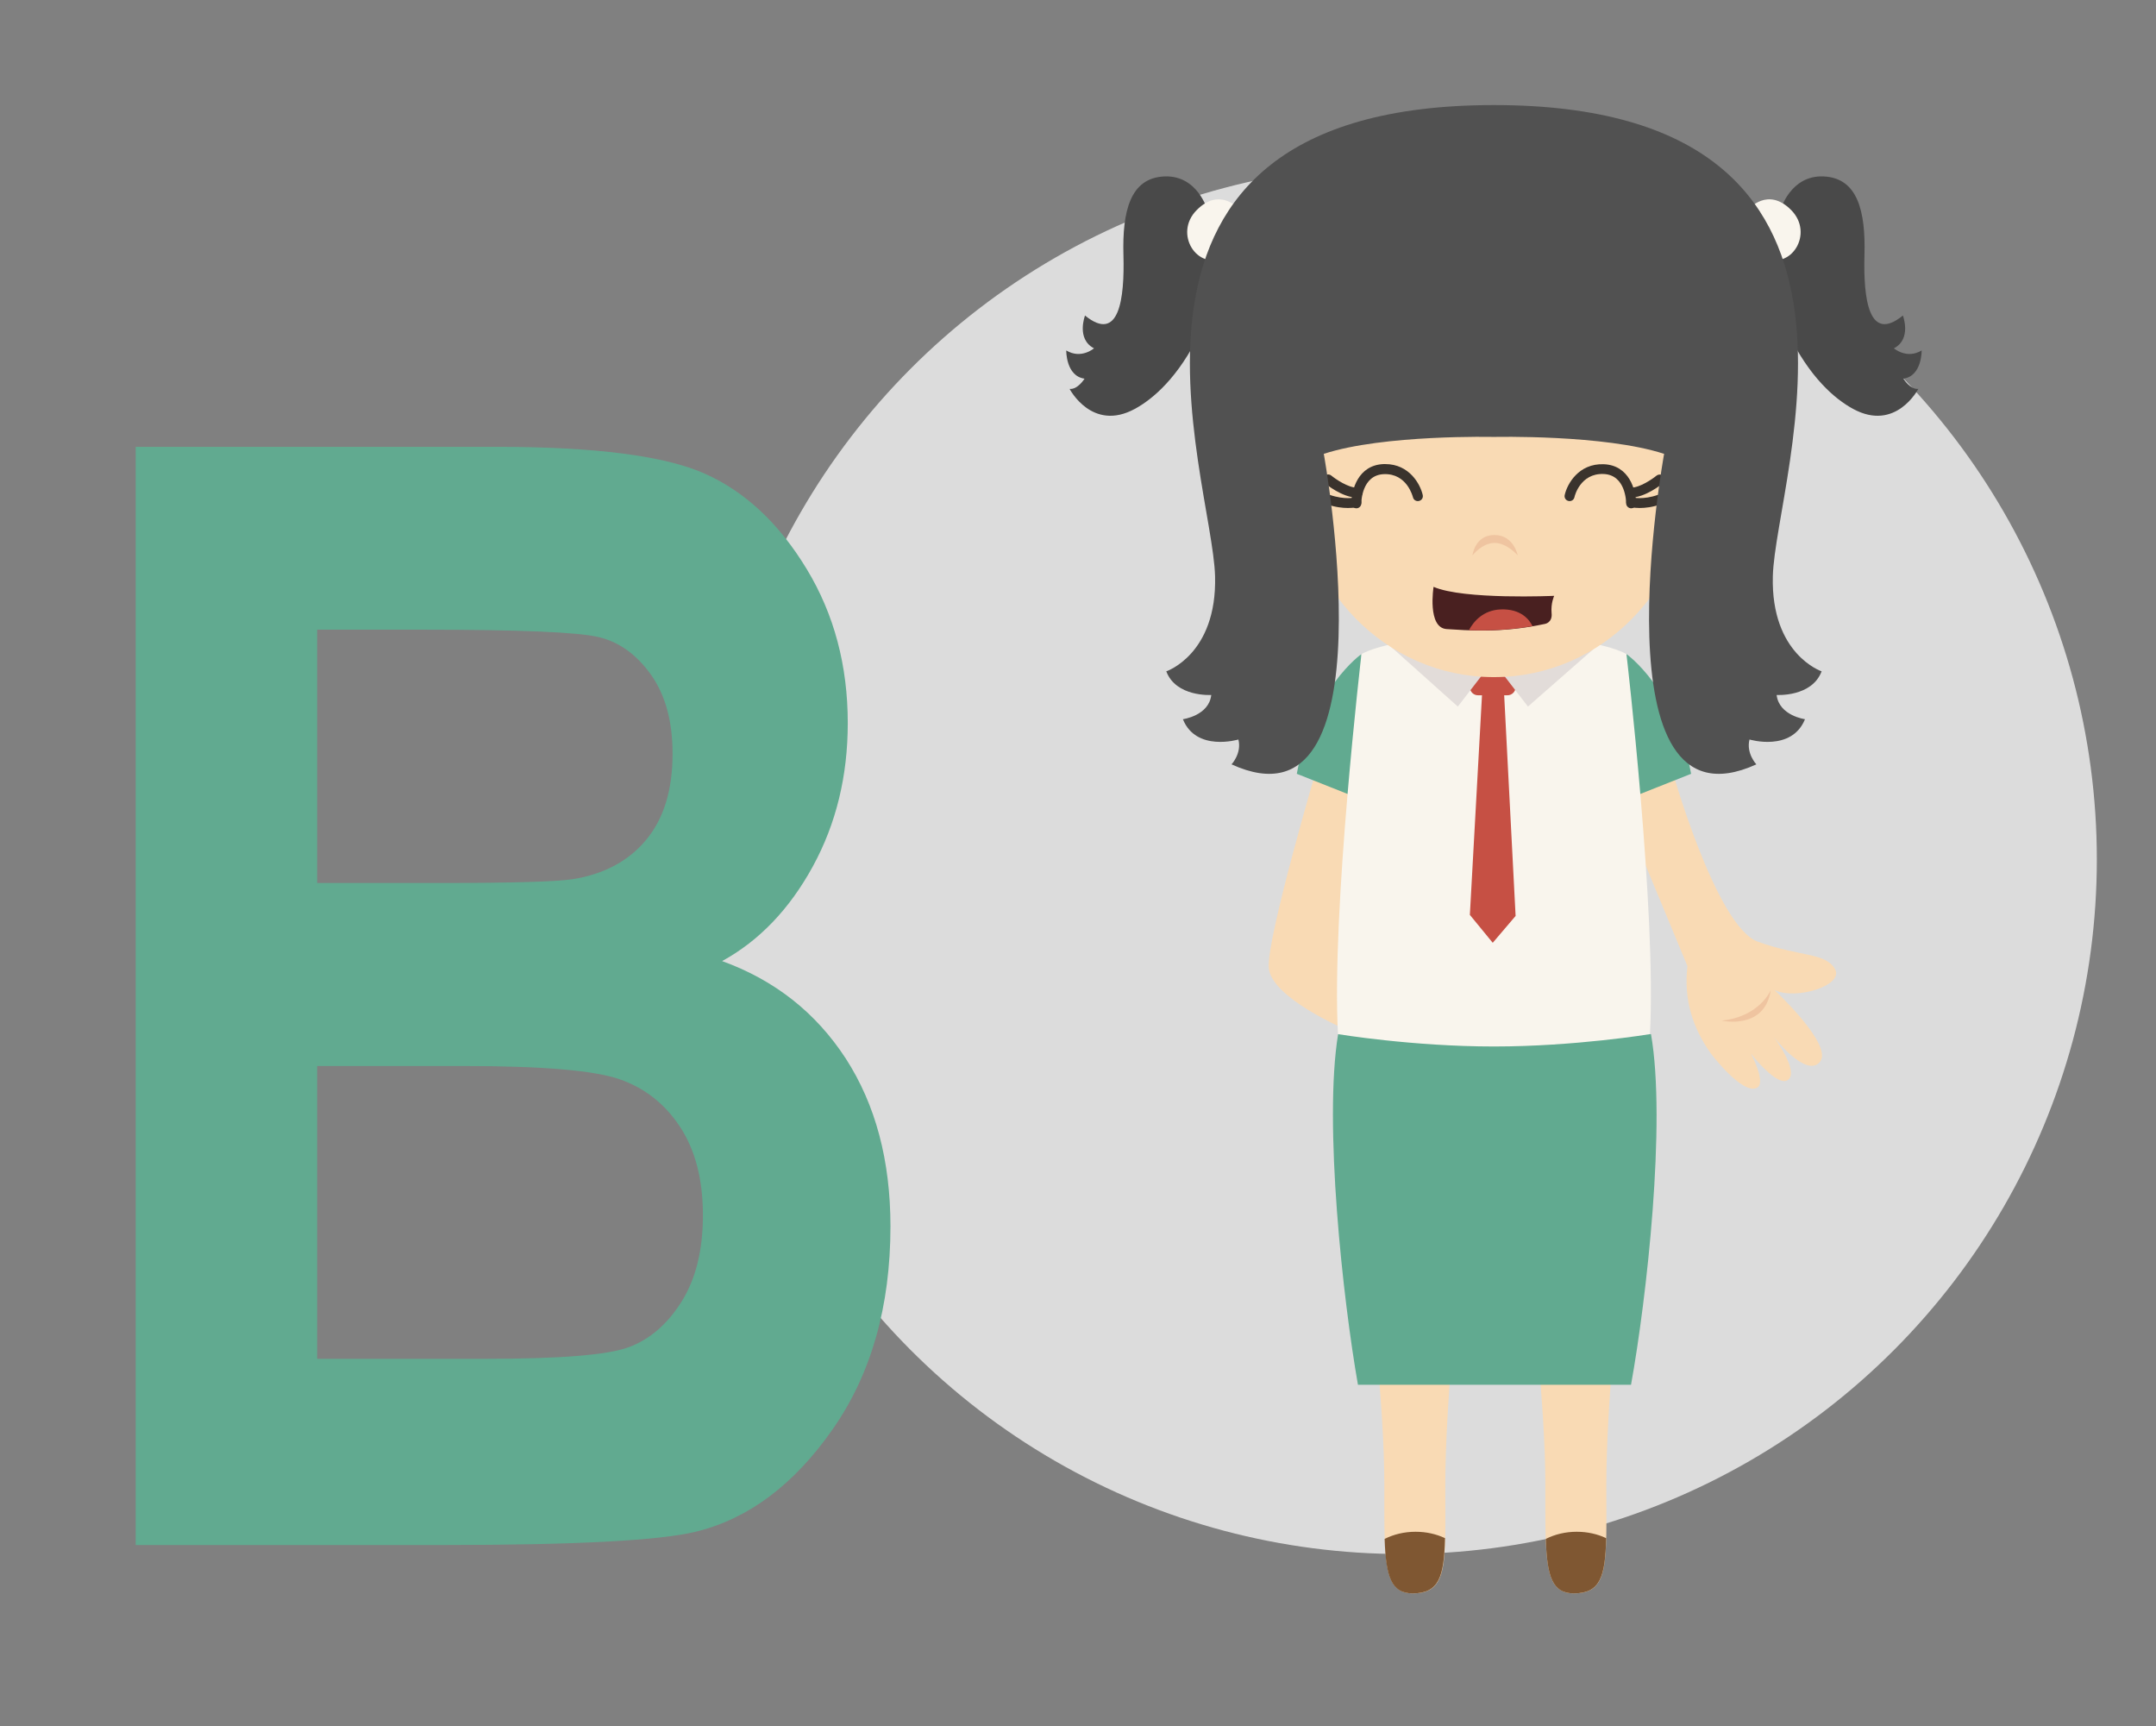 <?xml version="1.0" encoding="utf-8"?>
<!-- Generator: Adobe Illustrator 19.2.0, SVG Export Plug-In . SVG Version: 6.00 Build 0)  -->
<svg version="1.1" id="圖層_4" xmlns="http://www.w3.org/2000/svg" xmlns:xlink="http://www.w3.org/1999/xlink" x="0px" y="0px"
	 viewBox="0 0 1414 1132" style="enable-background:new 0 0 1414 1132;" xml:space="preserve">
<rect x="0" y="0" width="1414" height="1132" fill="#808080" stroke="none"/>
<style type="text/css">
	.st0{fill:#DCDCDC;}
	.st1{enable-background:new    ;}
	.st2{fill:#61AA90;}
	.st3{fill:#F9DAB4;}
	.st4{fill:#7F5732;}
	.st5{fill:#EFC4A0;}
	.st6{fill:#F9F5ED;}
	.st7{fill:#C65044;}
	.st8{fill:#E2DCD9;}
	.st9{fill:#3A332D;}
	.st10{fill:#494949;}
	.st11{fill:#515151;}
	.st12{fill:#492020;}
</style>
<circle class="st0" cx="919.7" cy="563.5" r="455.5"/>
<g class="st1">
	<path class="st2" d="M89,293h237c64.7,0,110.2,5.9,136.5,17.7c26.3,11.8,48.4,32.5,66.5,62.3S556,436.5,556,474.1
		c0,34.7-7.6,66-22.9,94c-15.3,28-35.1,48.7-59.5,62.1c34.5,12.5,61.5,33.8,81.1,63.9c19.5,30.2,29.3,66.8,29.3,110.1
		c0,52.4-12.6,96.8-37.9,133s-55,58.6-89.5,67.1c-23.9,5.9-79.5,8.8-166.6,8.8H89V293z M208,413v166h79.3c47.6,0,77-0.8,88.3-2.5
		c20.5-3.3,36.5-11.8,48.1-25.7s17.4-32.7,17.4-56.6c0-21.2-4.7-38.4-14.1-51.7c-9.4-13.2-20.8-21.5-34.2-24.7
		c-13.4-3.3-51.8-4.9-115.3-4.9H208z M208,699v192h110.8c48.6,0,79.7-2.5,93.5-7.6s25.3-15,34.7-29.9c9.3-14.8,14-33.7,14-56.6
		c0-23.5-5-42.8-15-58c-10-15.2-23.3-25.6-39.9-31.3s-50.5-8.6-101.6-8.6H208z"/>
</g>
<g>
	<g>
		<g>
			<g>
				<path class="st3" d="M898.5,843.9c0,0,9.4,78.2,9.4,128.9s-1,72,18.8,72c23.5,0,21.2-20,21.2-71.3s8.4-129.5,8.4-129.5h-57.8
					V843.9z"/>
			</g>
		</g>
		<g>
			<g>
				<path class="st4" d="M947.7,1008.6c-5.7-2.7-12.3-4.2-19.3-4.2c-7.4,0-14.4,1.7-20.3,4.7c0.8,24.8,4.3,35.7,18.5,35.7
					C943.7,1044.7,947.1,1034.1,947.7,1008.6z"/>
			</g>
		</g>
		<g>
			<g>
				<path class="st3" d="M1004.1,843.9c0,0,9.4,78.2,9.4,128.9s-1,72,18.8,72c23.5,0,21.2-20,21.2-71.3s8.4-129.5,8.4-129.5h-57.8
					V843.9z"/>
			</g>
		</g>
		<g>
			<g>
				<path class="st4" d="M1053.4,1008.6c-5.7-2.7-12.3-4.2-19.3-4.2c-7.4,0-14.4,1.7-20.3,4.7c0.8,24.8,4.3,35.7,18.5,35.7
					C1049.4,1044.7,1052.8,1034.1,1053.4,1008.6z"/>
			</g>
		</g>
		<g>
			<g>
				<path class="st2" d="M1069.7,908H890.6c-9.8-55.7-22.6-171.5-13-229.9h205.2C1092.9,736,1079.9,851.8,1069.7,908z"/>
			</g>
		</g>
		<g>
			<g>
				<path class="st3" d="M864.2,501.6c0,0-33.4,113.1-32.1,132.8c1.2,19.7,50.2,40.5,50.2,40.5l14.1-163.6L864.2,501.6z"/>
			</g>
		</g>
		<g>
			<g>
				<path class="st2" d="M892.9,428.9c0,0-32,22.2-42.4,78.5l45.9,18.2L892.9,428.9z"/>
			</g>
		</g>
		<g>
			<g>
				<path class="st3" d="M1095.6,501.6c0,0,29.5,105.9,57.3,115.9s44.1,7,50.5,17.8s-25.5,20.7-39.6,13.9c0,0,38.9,36.2,29.8,47.1
					c-9.1,10.9-30.2-16.3-30.2-16.3s16.4,21.9,9.5,27.9c-6.9,5.9-24.6-17.1-24.6-17.1s10.2,19,4.1,22.4
					c-9.4,5.2-30.2-22.2-30.2-22.2c-11.9-16.6-18.1-35.4-15.5-57.5l-48.6-117.1L1095.6,501.6z"/>
			</g>
		</g>
		<g>
			<g>
				<path class="st5" d="M1161.3,649.4c0,0-7.4,17.3-32,19.8C1129.3,669.3,1157.3,675.6,1161.3,649.4z"/>
			</g>
		</g>
		<g>
			<g>
				<path class="st2" d="M1066.7,428.9c0,0,32,22.2,42.4,78.5l-45.9,18.2L1066.7,428.9z"/>
			</g>
		</g>
		<g>
			<g>
				<path class="st6" d="M1066.7,428.9c-21.3-11.7-86.9-13.9-86.9-13.9s-65.6,2.2-86.9,13.9c0,0-19.8,169.3-15.4,249.2
					c0,0,48.8,8.1,102.3,8.1c53.4,0,102.3-8.1,102.3-8.1C1086.5,598.2,1066.7,428.9,1066.7,428.9z"/>
			</g>
		</g>
		<g>
			<g>
				<path class="st7" d="M988.7,455.9h-19.4c-2.9,0-5.3-2.4-5.3-5.3v-9.1c0-2.9,2.4-5.3,5.3-5.3h19.4c2.9,0,5.3,2.4,5.3,5.3v9.1
					C994,453.5,991.6,455.9,988.7,455.9z"/>
			</g>
		</g>
		<g>
			<g>
				<polygon class="st7" points="972.5,446.1 986,446.1 994,600.6 979,618.2 964,599.9 				"/>
			</g>
		</g>
		<g>
			<g>
				<polygon class="st8" points="956.1,463.3 979.1,433.5 1002.1,463.3 1048.4,422.7 910.7,422.7 				"/>
			</g>
		</g>
	</g>
	<g>
		<g>
			<g>
				<ellipse class="st3" cx="979.8" cy="312" rx="128.6" ry="132"/>
			</g>
		</g>
		<g>
			<g>
				<path class="st9" d="M889.6,333.3c-1.8,0-3.3-1.4-3.3-3.2c0-8.7,4.3-25.2,21.2-25.8c0.3,0,0.7,0,1,0c15.8,0,23,13.2,24.6,20.3
					c0.4,1.8-0.7,3.5-2.5,3.9s-3.5-0.7-3.9-2.4c-0.2-0.6-3.9-15.7-19-15.2c-14.7,0.5-14.9,18.5-14.9,19.2
					C892.8,331.8,891.4,333.3,889.6,333.3L889.6,333.3z"/>
			</g>
		</g>
		<g>
			<g>
				<path class="st9" d="M884,333.1c-3.5,0-8.3-0.5-14-2.5c-1.7-0.6-2.6-2.4-2-4.1s2.4-2.6,4.1-2c9.9,3.4,16.5,1.7,16.6,1.7
					c1.7-0.5,3.5,0.5,4,2.3c0.5,1.7-0.5,3.5-2.2,4C890.3,332.5,887.9,333.1,884,333.1z"/>
			</g>
		</g>
		<g>
			<g>
				<path class="st9" d="M890,326.3c-9.6,0-20.6-9-21-9.4c-1.4-1.1-1.6-3.2-0.4-4.6c1.1-1.4,3.2-1.6,4.6-0.4l0,0
					c2.7,2.2,10.9,7.9,16.9,7.9c0.1,0,0.1,0,0.2,0c1.8,0,3.2,1.4,3.3,3.2c0,1.8-1.4,3.3-3.2,3.3C890.2,326.3,890.1,326.3,890,326.3z
					"/>
			</g>
		</g>
		<g>
			<g>
				<path class="st9" d="M1069.8,333.3L1069.8,333.3c-1.8,0-3.3-1.5-3.3-3.3c0-0.8-0.2-18.7-14.9-19.2c-15.2-0.5-18.9,14.5-19,15.2
					c-0.4,1.8-2.1,2.9-3.9,2.5s-2.9-2.1-2.5-3.9c1.6-7.2,9.1-20.8,25.6-20.2c16.8,0.6,21.2,17.1,21.2,25.8
					C1073.1,331.8,1071.6,333.3,1069.8,333.3z"/>
			</g>
		</g>
		<g>
			<g>
				<path class="st9" d="M1075.4,333.1c-3.9,0-6.3-0.7-6.5-0.7c-1.7-0.5-2.7-2.3-2.2-4s2.3-2.7,4-2.2c0.2,0,6.8,1.7,16.6-1.7
					c1.7-0.6,3.6,0.3,4.1,2c0.6,1.7-0.3,3.6-2,4.1C1083.8,332.6,1079,333.1,1075.4,333.1z"/>
			</g>
		</g>
		<g>
			<g>
				<path class="st9" d="M1069.4,326.3c-0.1,0-0.2,0-0.2,0c-1.8,0-3.2-1.5-3.2-3.3s1.5-3.2,3.3-3.2c0.1,0,0.1,0,0.2,0
					c6,0,14.2-5.7,16.9-7.9c1.4-1.1,3.4-0.9,4.6,0.4c1.1,1.4,0.9,3.4-0.4,4.6C1090,317.4,1079,326.3,1069.4,326.3z"/>
			</g>
		</g>
		<g>
			<g>
				<path class="st5" d="M965.7,364.2c0,0,1.5-13.3,14.3-13.4s15.4,13.4,15.4,13.4s-7-8.2-15.2-8.2S965.7,364.2,965.7,364.2z"/>
			</g>
		</g>
		<g>
			<g>
				<path class="st10" d="M791.9,137.8c0,0-6.4-23.2-28.5-22.1s-27.4,22.7-26.6,51.5c0.8,28.8-2.8,57.9-25.2,39.7
					c0,0-5.9,15.4,5.9,21.5c0,0-8.4,7.3-18.2,1.4c0,0-0.3,16.8,12,18.5c0,0-4.5,7.3-9.8,6.7c0,0,14.7,28.4,42.8,13.1
					c12-6.5,28.5-20.7,42.5-49.5l19.3-48.1L791.9,137.8z"/>
			</g>
		</g>
		<g>
			<g>
				<path class="st6" d="M812.7,137.1c0,0-12.5-14.8-27.8,0.6c-15.4,15.4,0.2,39.8,17.8,31.2L812.7,137.1z"/>
			</g>
		</g>
		<g>
			<g>
				<path class="st10" d="M1167.7,137.8c0,0,6.4-23.2,28.5-22.1s27.4,22.7,26.6,51.5s2.8,57.9,25.2,39.7c0,0,5.9,15.4-5.9,21.5
					c0,0,8.4,7.3,18.2,1.4c0,0,0.3,16.8-12,18.5c0,0,4.5,7.3,9.8,6.7c0,0-14.7,28.4-42.8,13.1c-12-6.5-28.5-20.7-42.5-49.5
					l-19.3-48.1L1167.7,137.8z"/>
			</g>
		</g>
		<g>
			<g>
				<path class="st6" d="M1146.9,137.1c0,0,12.5-14.8,27.8,0.6s-0.2,39.8-17.8,31.2L1146.9,137.1z"/>
			</g>
		</g>
		<g>
			<g>
				<path class="st11" d="M1194.7,440.2c0,0-33.3-11.1-32-62.3c1.7-65.8,95.4-309-182.9-309S795.2,312,796.9,377.9
					c1.3,51.2-32,62.3-32,62.3c6.4,17,29.5,15.5,29.5,15.5c-1.5,13.6-18.6,15.9-18.6,15.9c8.7,21.6,36.4,13.3,36.4,13.3
					c2.3,9.1-4.5,16.3-4.5,16.3c106.5,48.6,60.5-203.6,60.5-203.6c39.2-12.8,111.6-11.1,111.6-11.1s72.4-1.7,111.6,11.1
					c0,0-46,252.2,60.5,203.6c0,0-6.8-7.2-4.5-16.3c0,0,27.6,8.3,36.4-13.3c0,0-17-2.3-18.6-15.9
					C1165.2,455.7,1188.3,457.2,1194.7,440.2z"/>
			</g>
		</g>
		<g>
			<g>
				<g>
					<path class="st12" d="M1019.3,390.7c0,0-59.4,2.7-79.1-5.9c0,0-4.3,26.9,8.6,27.7c12.9,0.8,35.7,2.8,64.5-3.4
						c0,0,5-0.8,4.3-7.1C1017,395.6,1019.3,390.7,1019.3,390.7z"/>
				</g>
			</g>
			<g>
				<g>
					<path class="st7" d="M1005.1,410.6c-16.5,2.8-30.7,3-41.7,2.6c3-5.6,9.2-13.1,20.8-13.6C997.6,399.1,1003.1,406.4,1005.1,410.6
						z"/>
				</g>
			</g>
		</g>
	</g>
</g>
</svg>
